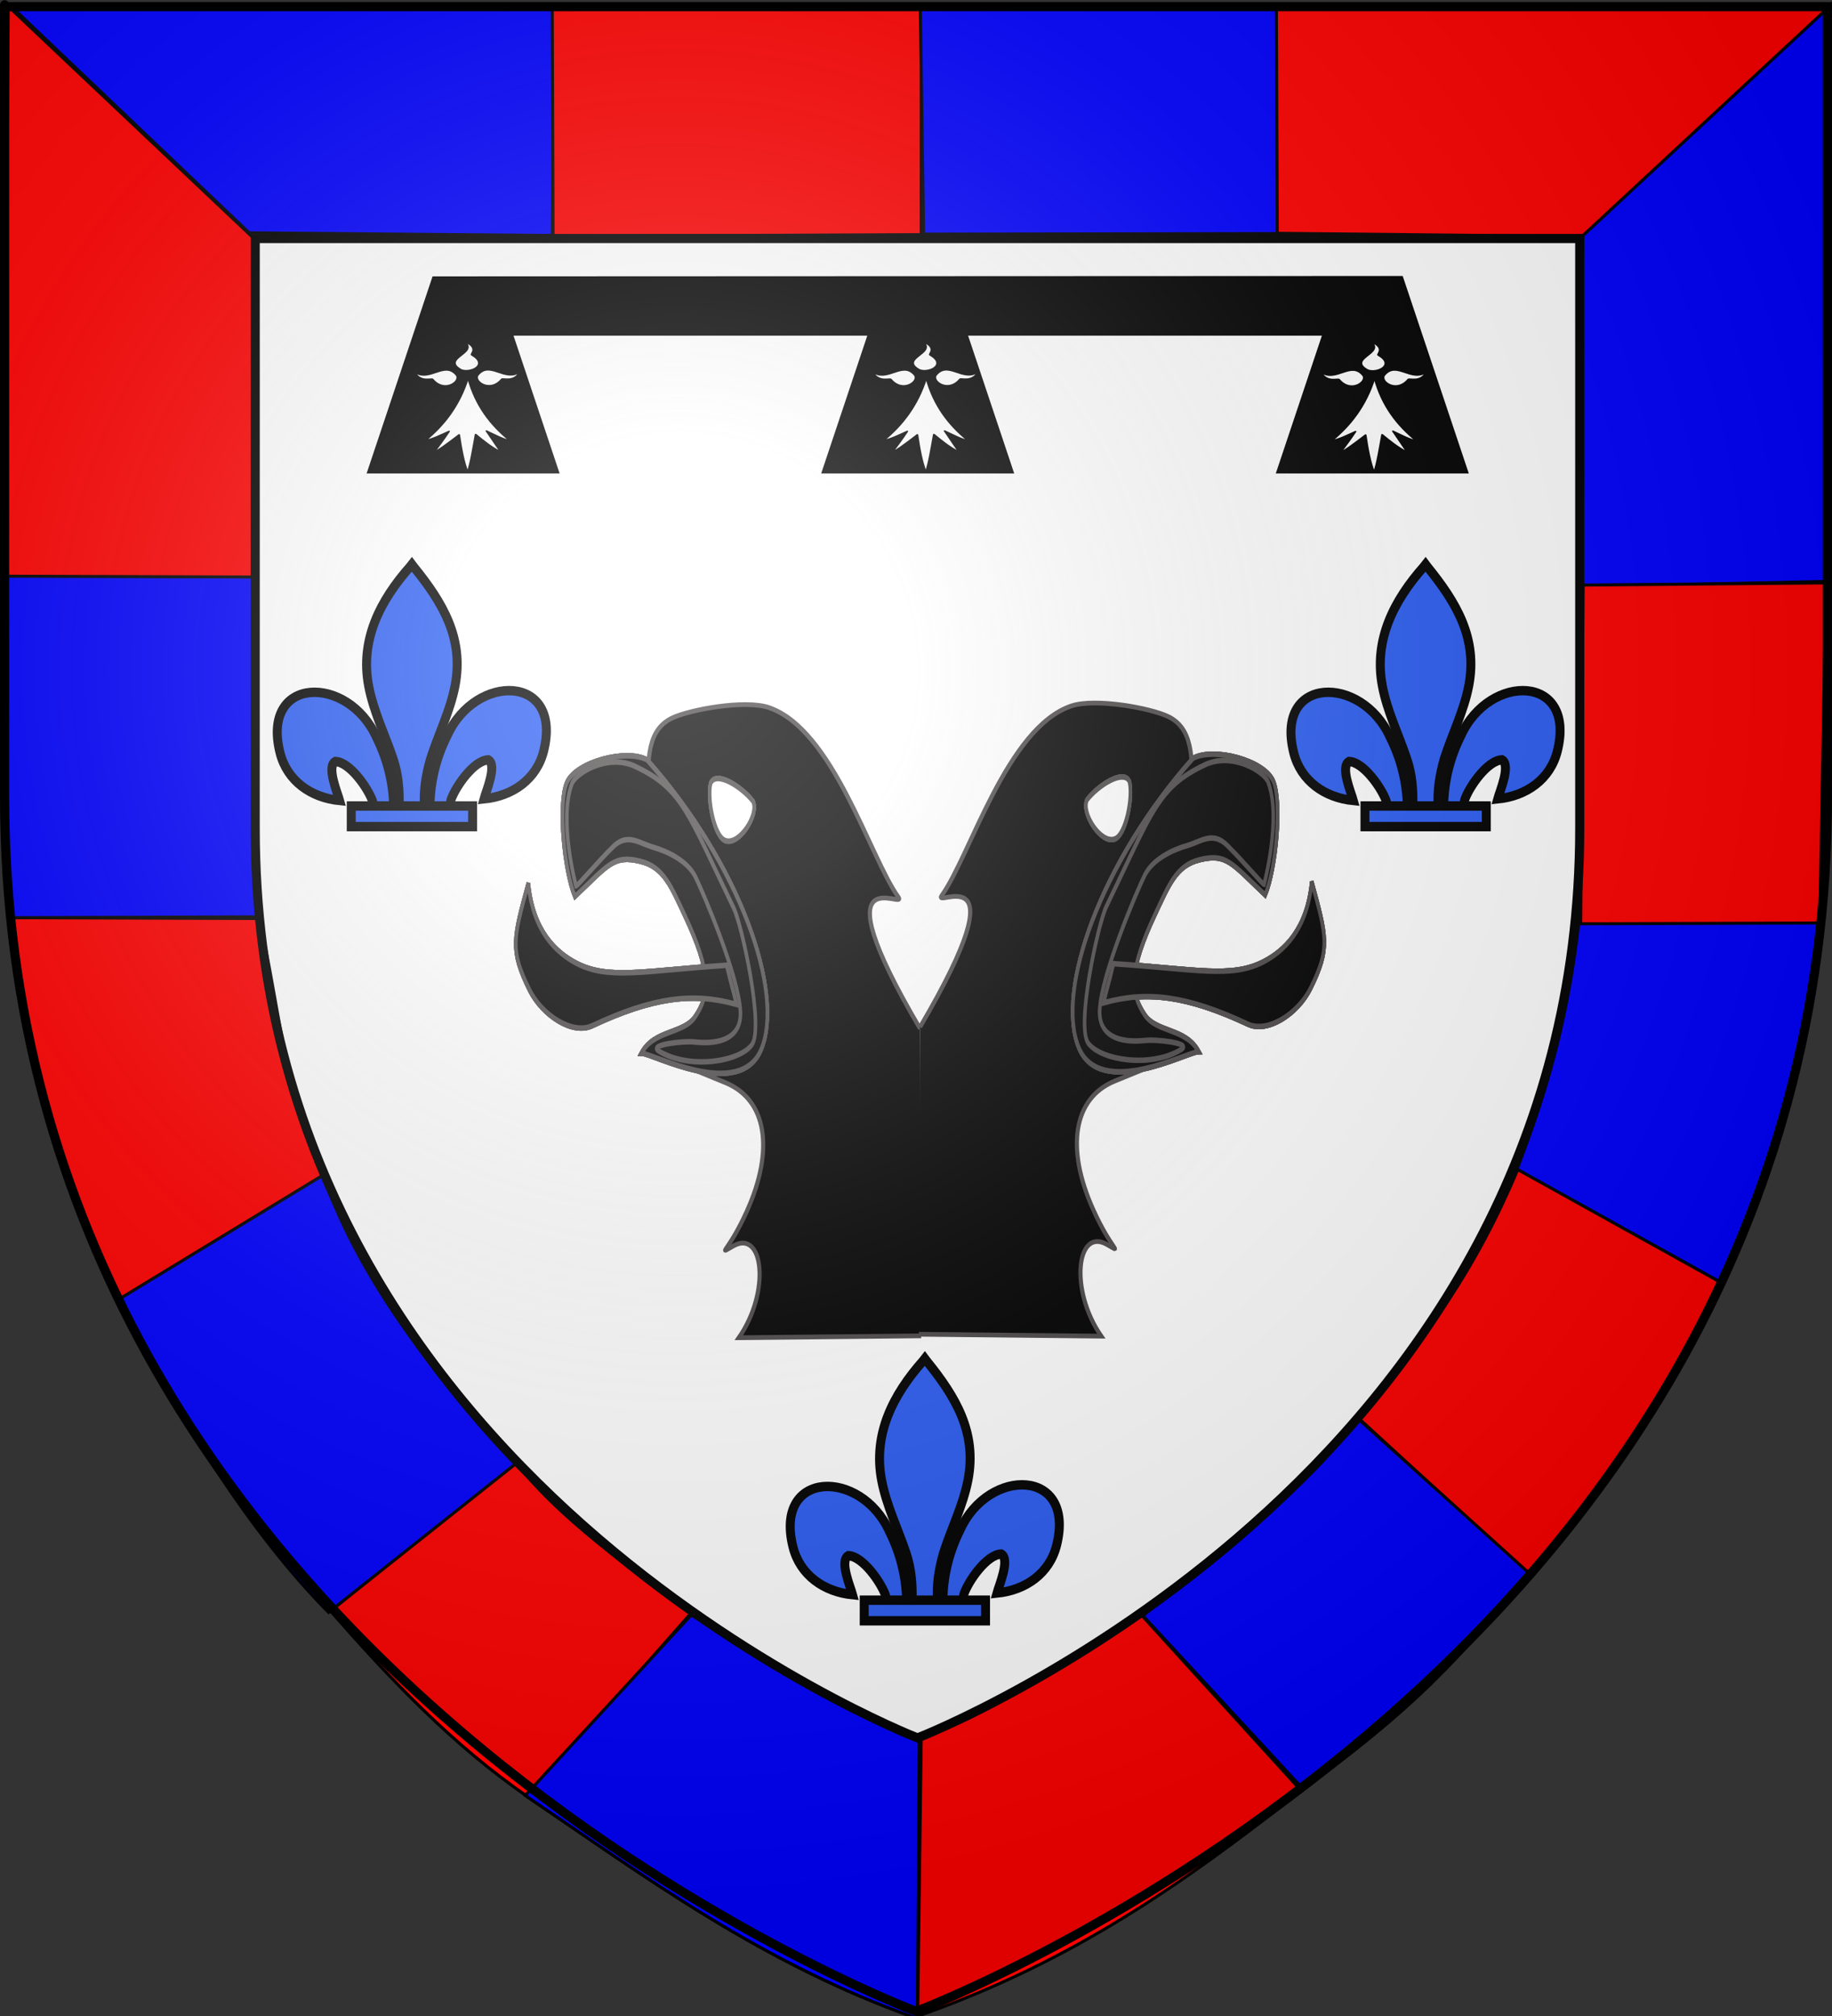 <?xml version="1.0" encoding="UTF-8" standalone="no"?>
<svg
   xmlns:dc="http://purl.org/dc/elements/1.1/"
   xmlns:cc="http://creativecommons.org/ns#"
   xmlns:rdf="http://www.w3.org/1999/02/22-rdf-syntax-ns#"
   xmlns:svg="http://www.w3.org/2000/svg"
   xmlns="http://www.w3.org/2000/svg"
   xmlns:xlink="http://www.w3.org/1999/xlink"
   xmlns:sodipodi="http://sodipodi.sourceforge.net/DTD/sodipodi-0.dtd"
   xmlns:inkscape="http://www.inkscape.org/namespaces/inkscape"
   height="660"
   width="600"
   version="1.0"
   id="svg2"
   sodipodi:version="0.32"
   inkscape:version="0.46"
   sodipodi:docname="prov2.svg"
   sodipodi:docbase="/Users/fabriceantoine/Desktop/Alsace"
   inkscape:export-filename="/Users/fabriceantoine/Desktop/Alsace/Blason_Strasbourg.png"
   inkscape:export-xdpi="72"
   inkscape:export-ydpi="72"
   inkscape:output_extension="org.inkscape.output.svg.inkscape">
  <rect width="100%" height="100%" fill="#333333" stroke="none"/>
  <sodipodi:namedview
     inkscape:window-height="1157"
     inkscape:window-width="1891"
     inkscape:pageshadow="2"
     inkscape:pageopacity="0.0"
     guidetolerance="10.0"
     gridtolerance="10.0"
     objecttolerance="10.0"
     borderopacity="1.0"
     bordercolor="#666666"
     pagecolor="#ffffff"
     id="base"
     showgrid="false"
     height="660px"
     inkscape:zoom="1.2227273"
     inkscape:cx="146.77748"
     inkscape:cy="395.42752"
     inkscape:window-x="300"
     inkscape:window-y="186"
     inkscape:current-layer="layer4"
     showguides="true"
     inkscape:guide-bbox="true">
    <sodipodi:guide
       orientation="1,0"
       position="300.967,75.242"
       id="guide4429" />
    <sodipodi:guide
       orientation="0,1"
       position="283.792,371.301"
       id="guide3664" />
  </sodipodi:namedview>
  <desc
     id="desc4">Flag of Canton of Valais (Wallis)</desc>
  <defs
     id="defs6">
    <linearGradient
       id="linearGradient2893">
      <stop
         style="stop-color:white;stop-opacity:0.314;"
         offset="0"
         id="stop2895" />
      <stop
         id="stop2897"
         offset="0.19"
         style="stop-color:white;stop-opacity:0.251;" />
      <stop
         style="stop-color:#6b6b6b;stop-opacity:0.125;"
         offset="0.6"
         id="stop2901" />
      <stop
         style="stop-color:black;stop-opacity:0.125;"
         offset="1"
         id="stop2899" />
    </linearGradient>
    <radialGradient
       inkscape:collect="always"
       xlink:href="#linearGradient2893"
       id="radialGradient3163"
       gradientUnits="userSpaceOnUse"
       gradientTransform="matrix(1.353,0,0,1.349,-77.629,-85.747)"
       cx="221.445"
       cy="226.331"
       fx="221.445"
       fy="226.331"
       r="300" />
  </defs>
  <g
     inkscape:groupmode="layer"
     id="layer3"
     inkscape:label="Fond écu"
     style="display:inline"
     sodipodi:insensitive="true">
    <path
       id="path2855"
       style="fill:#ffffff;fill-opacity:1;fill-rule:evenodd;stroke:none;stroke-width:1px;stroke-linecap:butt;stroke-linejoin:miter;stroke-opacity:1"
       d="M 300,658.5 C 300,658.5 598.5,546.18 598.5,260.728 C 598.5,-24.723 598.5,2.176 598.5,2.176 L 1.5,2.176 L 1.5,260.728 C 1.5,546.18 300,658.5 300,658.5 z"
       sodipodi:nodetypes="cccccc" />
  </g>
  <g
     inkscape:groupmode="layer"
     id="layer4"
     inkscape:label="Meubles">
    <g
       id="g2836"
       style="opacity:1;display:inline">
      <g
         id="g5810">
        <rect
           id="rect4923"
           style="fill:none;fill-opacity:1;fill-rule:nonzero;stroke:none;stroke-width:7.56;stroke-linecap:round;stroke-linejoin:round;stroke-miterlimit:4;stroke-dasharray:none;stroke-opacity:1"
           y="3.375078e-14"
           x="0"
           height="660"
           width="600" />
      </g>
    </g>
    <g
       transform="translate(-70.898,-53.828)"
       id="g3108"
       inkscape:label="Calque 1">
      <path
         sodipodi:nodetypes="ccccccccccccc"
         d="M 213.43,145.507 L 192.633,207.632 L 252.511,207.632 L 237.414,162.515 L 356.613,162.515 L 341.516,207.632 L 401.395,207.632 L 386.297,162.515 L 505.496,162.515 L 490.399,207.632 L 550.278,207.632 L 529.434,145.377 L 213.43,145.507 z"
         style="fill:#000000;fill-opacity:1;fill-rule:evenodd;stroke:#000000;stroke-width:2.401;stroke-linecap:butt;stroke-linejoin:miter;stroke-miterlimit:4;stroke-dasharray:none;stroke-opacity:1;display:inline"
         id="path3848" />
      <g
         id="g4120"
         transform="matrix(0.997,0,0,0.998,71.408,-335.068)">
        <g
           sodipodi:insensitive="true"
           style="display:inline"
           id="g4122"
           inkscape:label="Bordure componnée de 16 pièces">
          <g
             transform="translate(1.21,390.362)"
             id="g4101">
            <path
               style="fill:#0000ff;fill-rule:evenodd;stroke:#000000;stroke-width:1px;stroke-linecap:butt;stroke-linejoin:miter;stroke-opacity:1;display:inline"
               d="M 180.401,1.482 L 179.686,76.565 L 80.107,75.694 L 1.817,1.288 L 180.401,1.482 z"
               id="path3930"
               sodipodi:nodetypes="ccccc" />
            <path
               style="fill:#0000ff;fill-rule:evenodd;stroke:#000000;stroke-width:1px;stroke-linecap:butt;stroke-linejoin:miter;stroke-opacity:1;display:inline"
               d="M 518.06,76.338 L 599.529,0.911 L 597.801,190.052 L 517.791,191.78 L 518.06,76.338 z"
               id="path3936"
               sodipodi:nodetypes="ccccc" />
            <path
               style="fill:#ff0000;fill-rule:evenodd;stroke:#000000;stroke-width:1px;stroke-linecap:butt;stroke-linejoin:miter;stroke-opacity:1;display:inline"
               d="M 518.333,191.233 L 598.073,190.523 L 596.073,302.356 L 517.528,302.356 L 518.333,191.233 z"
               id="path3938"
               sodipodi:nodetypes="ccccc" />
            <path
               style="fill:#0000ff;fill-rule:evenodd;stroke:#000000;stroke-width:1px;stroke-linecap:butt;stroke-linejoin:miter;stroke-opacity:1;display:inline"
               d="M 516.859,302.356 L 596.073,302.084 C 590.145,343.217 582.281,383.625 563.246,419.843 L 496.57,382.969 C 507.189,355.257 513.483,331.678 516.859,302.356 z"
               id="path3940"
               sodipodi:nodetypes="ccccc" />
            <path
               style="fill:#ff0000;fill-rule:evenodd;stroke:#000000;stroke-width:1px;stroke-linecap:butt;stroke-linejoin:miter;stroke-opacity:1;display:inline"
               d="M 496.84,382.964 L 563.244,419.84 C 549.006,450.089 534.096,477.992 501.047,516.325 L 443.928,463.961 C 466.593,439.293 483.392,415.005 496.84,382.964 z"
               id="path3942"
               sodipodi:nodetypes="ccccc" />
            <path
               style="fill:#ff0000;fill-rule:evenodd;stroke:#000000;stroke-width:1px;stroke-linecap:butt;stroke-linejoin:miter;stroke-opacity:1;display:inline"
               d="M 300.874,1.652 L 300.901,76.293 L 179.958,76.812 L 179.686,1.455 L 300.874,1.652 z"
               id="path3944"
               sodipodi:nodetypes="ccccc" />
            <path
               style="fill:#0000ff;fill-rule:evenodd;stroke:#000000;stroke-width:1px;stroke-linecap:butt;stroke-linejoin:miter;stroke-opacity:1;display:inline"
               d="M 300.599,1.715 L 418.115,1.455 L 418.04,75.954 L 301.673,76.13 L 300.599,1.715 z"
               id="path3932"
               sodipodi:nodetypes="ccccc" />
            <path
               style="fill:#ff0000;fill-rule:evenodd;stroke:#000000;stroke-width:1px;stroke-linecap:butt;stroke-linejoin:miter;stroke-opacity:1;display:inline"
               d="M 417.571,1.728 L 599.969,0.773 L 517.964,76.882 L 417.858,75.853 L 417.571,1.728 z"
               id="path3934"
               sodipodi:nodetypes="ccccc" />
            <path
               style="fill:#0000ff;fill-rule:evenodd;stroke:#000000;stroke-width:1px;stroke-linecap:butt;stroke-linejoin:miter;stroke-opacity:1;display:inline"
               d="M 501.319,516.052 C 479.929,538.534 472.157,552.796 426.375,586.246 L 373.739,529.345 C 398.185,508.423 424.683,491.108 444.501,464.786 L 501.319,516.052 z"
               id="path3946"
               sodipodi:nodetypes="ccccc" />
            <path
               style="fill:#ff0000;fill-rule:evenodd;stroke:#000000;stroke-width:1px;stroke-linecap:butt;stroke-linejoin:miter;stroke-opacity:1;display:inline"
               d="M 373.469,529.348 L 425.749,586.783 C 386.524,617.462 350.678,642.783 299.71,660.703 L 300.901,569.34 C 327.946,560.068 346.515,544.458 373.469,529.348 z"
               id="path3948"
               sodipodi:nodetypes="ccccc" />
            <path
               style="fill:#ff0000;fill-rule:evenodd;stroke:#000000;stroke-width:1px;stroke-linecap:butt;stroke-linejoin:miter;stroke-opacity:1;display:inline"
               d="M 171.939,588.922 C 147.323,572.077 126.594,550.324 106.868,527.773 L 167.485,478.759 C 176.438,490.326 190.942,504.129 225.35,528.415 L 171.939,588.922 z"
               id="path3952"
               sodipodi:nodetypes="ccccc" />
            <path
               style="fill:#0000ff;fill-rule:evenodd;stroke:#000000;stroke-width:1px;stroke-linecap:butt;stroke-linejoin:miter;stroke-opacity:1;display:inline"
               d="M 106.221,528.238 C 79.819,501.537 57.894,465.46 36.509,425.777 L 103.818,383.245 C 114.783,415.87 139.292,449.996 168.334,478.97 L 106.221,528.238 z"
               id="path3954"
               sodipodi:nodetypes="ccccc" />
            <path
               style="fill:#ff0000;fill-rule:evenodd;stroke:#000000;stroke-width:1px;stroke-linecap:butt;stroke-linejoin:miter;stroke-opacity:1;display:inline"
               d="M 36.844,425.819 C 16.071,384.766 5.529,341.409 1.537,300.356 L 83.504,300.628 C 90.325,331.161 91.355,356.349 105.012,384.426 L 36.844,425.819 z"
               id="path3956"
               sodipodi:nodetypes="ccccc" />
            <path
               style="fill:#0000ff;fill-rule:evenodd;stroke:#000000;stroke-width:1px;stroke-linecap:butt;stroke-linejoin:miter;stroke-opacity:1;display:inline"
               d="M -0.134,188.052 L 82.735,188.597 L 82.932,300.084 L 1.658,300.356 C -1.639,262.921 -0.711,225.487 -0.134,188.052 z"
               id="path3959"
               sodipodi:nodetypes="ccccc" />
            <path
               style="fill:#ff0000;fill-rule:evenodd;stroke:#000000;stroke-width:1px;stroke-linecap:butt;stroke-linejoin:miter;stroke-opacity:1;display:inline"
               d="M 0.988,1.374 L 81.918,77.763 L 82.602,188.597 L -0.545,188.325 L 0.988,1.374 z"
               id="path3961"
               sodipodi:nodetypes="ccccc" />
            <path
               style="fill:#0000ff;fill-opacity:1;fill-rule:evenodd;stroke:#000000;stroke-width:1px;stroke-linecap:butt;stroke-linejoin:miter;stroke-opacity:1;display:inline"
               d="M 225.304,529.125 L 170.816,588.304 C 210.041,614.85 248.659,643.566 299.627,661.501 L 300.264,569.34 C 271.731,560.364 252.115,543.068 225.304,529.125 z"
               id="path3964"
               sodipodi:nodetypes="ccccc" />
            <g
               transform="translate(-5.029,-1.748)"
               style="opacity:1;display:inline"
               inkscape:label="bordure"
               id="g4141">
              <g
                 transform="matrix(0.996,0,0,0.998,1.136,1.197)"
                 id="g2315" />
            </g>
          </g>
        </g>
        <g
           style="display:inline"
           sodipodi:insensitive="true"
           inkscape:label="contour"
           id="g4144">
          <g
             transform="translate(1.21,390.362)"
             id="g2294">
            <g
               transform="translate(-5.029,-1.748)"
               style="opacity:1;display:inline"
               inkscape:label="bordure"
               id="g2328">
              <g
                 transform="matrix(0.996,0,0,0.998,1.136,1.197)"
                 id="g2330">
                <path
                   style="fill:none;fill-opacity:1;fill-rule:evenodd;stroke:#000000;stroke-width:3;stroke-linecap:butt;stroke-linejoin:miter;stroke-miterlimit:4;stroke-opacity:1;display:inline"
                   d="M 86.355,78.27 L 523.199,78.27 C 523.199,80.039 523.199,83.476 523.199,93.551 C 523.199,115.43 523.199,164.286 523.199,272.145 C 523.199,485.265 307.963,569.878 304.793,571.113 C 301.763,569.934 86.355,485.336 86.355,272.145 L 86.355,78.27 z"
                   id="path2332" />
              </g>
            </g>
          </g>
        </g>
      </g>
    </g>
    <g
       transform="matrix(0.102,0,0,0.104,434.389,219.977)"
       id="g4413">
      <g
         transform="translate(-38.532,-48.577)"
         style="opacity:1;display:inline"
         id="g4417" />
    </g>
    <g
       id="g4569"
       style="fill:#ffffff;display:inline"
       transform="matrix(0.202,0,0,0.132,373.996,105.818)">
      <g
         id="g4564"
         style="fill:#ffffff;fill-opacity:1">
        <path
           id="path1883"
           style="fill:#ffffff;fill-opacity:1;fill-rule:evenodd;stroke:#000000;stroke-width:3;stroke-linecap:round;stroke-linejoin:round;stroke-miterlimit:4;stroke-dasharray:none;stroke-opacity:1"
           d="M 377.128,135.622 C 363.027,205.733 336.74,255.374 308.184,291.061 C 320.054,287.499 333.399,277.371 346.301,268.511 C 338.411,286.896 330.52,302.956 322.63,319.179 C 327.341,317.431 342.291,301.057 362.595,277.033 C 365.778,310.06 370.082,347.255 376.512,369.649 C 381.631,347.291 385.418,310.285 389.481,276.307 C 401.722,291.501 413.611,306.872 430.173,319.905 L 406.92,267.587 C 418.927,275.985 432.195,287.102 444.927,291.788 C 414.738,254.32 389.317,205.741 377.128,135.622 z" />
        <path
           id="path1887"
           style="fill:#ffffff;fill-opacity:1;fill-rule:evenodd;stroke:#000000;stroke-width:3;stroke-linecap:round;stroke-linejoin:round;stroke-miterlimit:4;stroke-dasharray:none;stroke-opacity:1"
           d="M 319.723,139.698 C 318.427,135.62 300.185,148.673 290.128,121.31 C 314.12,148.894 338.908,92.269 358.962,130.251 C 365.151,145.922 338.04,173.112 319.723,139.698 z" />
        <path
           id="path1893"
           style="fill:#ffffff;fill-opacity:1;fill-rule:evenodd;stroke:#000000;stroke-width:3;stroke-linecap:round;stroke-linejoin:round;stroke-miterlimit:4;stroke-dasharray:none;stroke-opacity:1;display:inline"
           d="M 431.716,139.348 C 433.012,135.27 451.253,148.323 461.311,120.961 C 437.319,148.545 412.53,91.919 392.477,129.902 C 386.288,145.572 413.399,172.762 431.716,139.348 z" />
        <path
           id="path1895"
           style="fill:#ffffff;fill-opacity:1;fill-rule:evenodd;stroke:#000000;stroke-width:3;stroke-linecap:round;stroke-linejoin:round;stroke-miterlimit:4;stroke-dasharray:none;stroke-opacity:1;display:inline"
           d="M 383.382,79.375 C 379.685,77.221 396.403,62.265 371.894,46.481 C 393.58,75.912 332.91,87.752 365.604,115.608 C 379.547,125.066 411.996,104.539 383.382,79.375 z" />
      </g>
    </g>
    <g
       id="g4576"
       style="fill:#ffffff;display:inline"
       transform="matrix(0.202,0,0,0.132,77.119,105.755)">
      <g
         id="g4578"
         style="fill:#ffffff;fill-opacity:1">
        <path
           id="path4580"
           style="fill:#ffffff;fill-opacity:1;fill-rule:evenodd;stroke:#000000;stroke-width:3;stroke-linecap:round;stroke-linejoin:round;stroke-miterlimit:4;stroke-dasharray:none;stroke-opacity:1"
           d="M 377.128,135.622 C 363.027,205.733 336.74,255.374 308.184,291.061 C 320.054,287.499 333.399,277.371 346.301,268.511 C 338.411,286.896 330.52,302.956 322.63,319.179 C 327.341,317.431 342.291,301.057 362.595,277.033 C 365.778,310.06 370.082,347.255 376.512,369.649 C 381.631,347.291 385.418,310.285 389.481,276.307 C 401.722,291.501 413.611,306.872 430.173,319.905 L 406.92,267.587 C 418.927,275.985 432.195,287.102 444.927,291.788 C 414.738,254.32 389.317,205.741 377.128,135.622 z" />
        <path
           id="path4582"
           style="fill:#ffffff;fill-opacity:1;fill-rule:evenodd;stroke:#000000;stroke-width:3;stroke-linecap:round;stroke-linejoin:round;stroke-miterlimit:4;stroke-dasharray:none;stroke-opacity:1"
           d="M 319.723,139.698 C 318.427,135.62 300.185,148.673 290.128,121.31 C 314.12,148.894 338.908,92.269 358.962,130.251 C 365.151,145.922 338.04,173.112 319.723,139.698 z" />
        <path
           id="path4584"
           style="fill:#ffffff;fill-opacity:1;fill-rule:evenodd;stroke:#000000;stroke-width:3;stroke-linecap:round;stroke-linejoin:round;stroke-miterlimit:4;stroke-dasharray:none;stroke-opacity:1;display:inline"
           d="M 431.716,139.348 C 433.012,135.27 451.253,148.323 461.311,120.961 C 437.319,148.545 412.53,91.919 392.477,129.902 C 386.288,145.572 413.399,172.762 431.716,139.348 z" />
        <path
           id="path4586"
           style="fill:#ffffff;fill-opacity:1;fill-rule:evenodd;stroke:#000000;stroke-width:3;stroke-linecap:round;stroke-linejoin:round;stroke-miterlimit:4;stroke-dasharray:none;stroke-opacity:1;display:inline"
           d="M 383.382,79.375 C 379.685,77.221 396.403,62.265 371.894,46.481 C 393.58,75.912 332.91,87.752 365.604,115.608 C 379.547,125.066 411.996,104.539 383.382,79.375 z" />
      </g>
    </g>
    <g
       id="g4588"
       style="fill:#ffffff;display:inline"
       transform="matrix(0.202,0,0,0.132,227.19,105.755)">
      <g
         id="g4590"
         style="fill:#ffffff;fill-opacity:1">
        <path
           id="path4592"
           style="fill:#ffffff;fill-opacity:1;fill-rule:evenodd;stroke:#000000;stroke-width:3;stroke-linecap:round;stroke-linejoin:round;stroke-miterlimit:4;stroke-dasharray:none;stroke-opacity:1"
           d="M 377.128,135.622 C 363.027,205.733 336.74,255.374 308.184,291.061 C 320.054,287.499 333.399,277.371 346.301,268.511 C 338.411,286.896 330.52,302.956 322.63,319.179 C 327.341,317.431 342.291,301.057 362.595,277.033 C 365.778,310.06 370.082,347.255 376.512,369.649 C 381.631,347.291 385.418,310.285 389.481,276.307 C 401.722,291.501 413.611,306.872 430.173,319.905 L 406.92,267.587 C 418.927,275.985 432.195,287.102 444.927,291.788 C 414.738,254.32 389.317,205.741 377.128,135.622 z" />
        <path
           id="path4594"
           style="fill:#ffffff;fill-opacity:1;fill-rule:evenodd;stroke:#000000;stroke-width:3;stroke-linecap:round;stroke-linejoin:round;stroke-miterlimit:4;stroke-dasharray:none;stroke-opacity:1"
           d="M 319.723,139.698 C 318.427,135.62 300.185,148.673 290.128,121.31 C 314.12,148.894 338.908,92.269 358.962,130.251 C 365.151,145.922 338.04,173.112 319.723,139.698 z" />
        <path
           id="path4596"
           style="fill:#ffffff;fill-opacity:1;fill-rule:evenodd;stroke:#000000;stroke-width:3;stroke-linecap:round;stroke-linejoin:round;stroke-miterlimit:4;stroke-dasharray:none;stroke-opacity:1;display:inline"
           d="M 431.716,139.348 C 433.012,135.27 451.253,148.323 461.311,120.961 C 437.319,148.545 412.53,91.919 392.477,129.902 C 386.288,145.572 413.399,172.762 431.716,139.348 z" />
        <path
           id="path4598"
           style="fill:#ffffff;fill-opacity:1;fill-rule:evenodd;stroke:#000000;stroke-width:3;stroke-linecap:round;stroke-linejoin:round;stroke-miterlimit:4;stroke-dasharray:none;stroke-opacity:1;display:inline"
           d="M 383.382,79.375 C 379.685,77.221 396.403,62.265 371.894,46.481 C 393.58,75.912 332.91,87.752 365.604,115.608 C 379.547,125.066 411.996,104.539 383.382,79.375 z" />
      </g>
    </g>
    <g
       transform="matrix(0.125,0,0,0.131,257.937,443.855)"
       id="g3666"
       style="fill:#2b5df2;fill-opacity:1;stroke:#000000;stroke-width:23.476;stroke-miterlimit:4;stroke-dasharray:none;stroke-opacity:1">
      <path
         d="M 407.029,608.699 C 408.454,546.743 423.78,489.16 452.319,434.591 C 527.033,277.405 755.239,281.159 704.934,473.402 C 686.397,544.241 623.425,585.876 548.615,593.017 C 554.015,574.352 583.715,508.365 559.74,495.455 C 521.401,496.904 473.795,563.161 462.347,594.756 C 460.694,599.292 461.156,604.534 459.311,608.996"
         style="opacity:1;fill:#2b5df2;fill-opacity:1;fill-rule:evenodd;stroke:#000000;stroke-width:23.476;stroke-linecap:butt;stroke-linejoin:miter;stroke-miterlimit:4;stroke-dasharray:none;stroke-opacity:1;display:inline"
         id="path3668"
         sodipodi:nodetypes="ccscscc" />
      <g
         transform="translate(-38.532,-48.577)"
         style="opacity:1;fill:#2b5df2;fill-opacity:1;stroke:#000000;stroke-width:23.476;stroke-miterlimit:4;stroke-dasharray:none;stroke-opacity:1;display:inline"
         id="g3670">
        <g
           transform="translate(0,4)"
           style="fill:#2b5df2;fill-opacity:1;stroke:#000000;stroke-width:23.476;stroke-miterlimit:4;stroke-dasharray:none;stroke-opacity:1"
           id="g3672">
          <path
             d="M 350.523,657.372 C 349.098,595.416 333.772,537.833 305.233,483.264 C 230.519,326.078 2.313,329.832 52.618,522.075 C 71.155,592.914 134.127,634.549 208.937,641.69 C 203.537,623.025 173.837,557.038 197.813,544.128 C 236.151,545.577 283.757,611.833 295.205,643.429 C 296.858,647.965 296.396,653.207 298.241,657.669"
             style="fill:#2b5df2;fill-opacity:1;fill-rule:evenodd;stroke:#000000;stroke-width:23.476;stroke-linecap:butt;stroke-linejoin:miter;stroke-miterlimit:4;stroke-dasharray:none;stroke-opacity:1"
             id="path3674"
             sodipodi:nodetypes="ccscscc" />
          <path
             d="M 393.626,57.12 C 314.912,141.97 262.061,240.082 284.845,355.151 C 297.414,418.635 327.886,477.431 349.376,538.589 C 362.812,576.959 366.248,617.041 364.657,657.37 L 431.438,657.37 C 428.242,616.744 435.245,577.372 446.72,538.589 C 467.194,477.051 498.345,418.683 511.251,355.151 C 535.379,236.372 478.744,146.792 402.813,57.495 L 398.173,51.577 L 393.626,57.12 z"
             style="fill:#2b5df2;fill-opacity:1;fill-rule:nonzero;stroke:#000000;stroke-width:23.476;stroke-linecap:butt;stroke-linejoin:miter;stroke-miterlimit:4;stroke-dasharray:none;stroke-opacity:1"
             id="path3676"
             sodipodi:nodetypes="csccccsccc" />
          <rect
             width="317.888"
             height="51.503"
             x="239.352"
             y="655.379"
             style="fill:#2b5df2;fill-opacity:1;stroke:#000000;stroke-width:23.476;stroke-miterlimit:4;stroke-dasharray:none;stroke-opacity:1"
             id="rect3678" />
        </g>
      </g>
    </g>
    <use
       x="0"
       y="0"
       xlink:href="#g3666"
       id="use3350"
       width="600"
       height="660"
       transform="translate(164,-260)" />
    <use
       x="0"
       y="0"
       xlink:href="#use3350"
       id="use3352"
       width="600"
       height="660"
       transform="translate(-332,0)" />
    <g
       id="g3467"
       style="stroke:#4c4849;stroke-width:3;stroke-miterlimit:4;stroke-dasharray:none;stroke-opacity:1"
       transform="matrix(0.454,0,0,0.516,127.305,150.271)">
      <path
         sodipodi:nodetypes="ccsscccsssssssc"
         style="fill:#000000;stroke:#4c4849;stroke-width:3;stroke-miterlimit:4;stroke-dasharray:none;stroke-opacity:1"
         id="path4600"
         d="M 384.13,556.304 L 252.602,557.502 C 275.664,528.112 270.281,488.696 248.806,499.198 C 236.262,505.331 244.978,503.285 258.211,477.547 C 278.531,438.028 272.6,406.38 242.869,395.676 L 218.718,386.981 L 240.501,378.275 C 252.481,373.487 269.97,365.856 269.97,358.995 C 269.97,341.323 249.385,304.711 232.962,279.494 C 224.619,266.683 220.07,234.502 197.338,237 C 166.078,240.436 190.825,247.03 188.123,217.233 C 185.506,188.373 187.641,171.64 204.062,164.507 C 216.55,159.083 256.876,152.503 274.27,157.715 C 320.759,171.646 347.083,252.639 367.615,277.899 C 375.069,287.069 307.801,248.438 383.301,361.377" />
      <g
         id="g2389"
         transform="matrix(2.231,0,0,3.017,-1560.389,-31.082)"
         style="stroke:#4c4849;stroke-width:1.156;stroke-miterlimit:4;stroke-dasharray:none;stroke-opacity:1">
        <path
           style="fill:#ffffff;fill-opacity:1;stroke:#4c4849;stroke-width:1.156;stroke-miterlimit:4;stroke-dasharray:none;stroke-opacity:1"
           id="path4420"
           d="M 803.484,78.536 C 802.313,81.908 804.748,89.777 808.3,90.547 C 812.658,91.64 819.24,85.089 817.208,82.286 C 813.475,79.163 805.11,75.738 803.484,78.536 z" />
        <path
           style="fill:#000000;fill-opacity:1;stroke:#4c4849;stroke-width:1.156;stroke-miterlimit:4;stroke-dasharray:none;stroke-opacity:1"
           id="path8290"
           d="M 781.113,135.257 C 785.277,130.297 794.666,131.292 798.504,127.589 C 803.265,122.994 803.808,118.249 795.071,106.195 C 790.702,100.168 788.32,96.096 780.794,94.899 C 772.082,93.514 770.506,95.623 759.62,102.315 C 756.062,96.793 754.085,82.705 756.996,78.356 C 759.888,74.034 776.274,71.206 782.935,73.571 C 812.901,95.474 827.446,122.436 819.888,134.405 C 812.978,145.348 784.62,135.257 781.113,135.257 z" />
        <path
           style="fill:#000000;fill-opacity:1;stroke:#4c4849;stroke-width:1.156;stroke-miterlimit:4;stroke-dasharray:none;stroke-opacity:1"
           id="path8294"
           d="M 811.819,124.988 C 797.693,122.409 784.711,123.533 765.173,129.489 C 758.887,131.406 749.025,127.339 744.889,121.879 C 738.484,113.424 739.72,111.154 744.553,99.52 C 746.047,109.582 753.479,114.088 760.141,116.356 C 770.472,119.85 781.727,117.936 808.689,116.764 C 810.559,121.898 811.024,122.344 811.819,124.988 z" />
        <path
           style="fill:#ffffff;fill-opacity:1;stroke:#4c4849;stroke-width:1.156;stroke-miterlimit:4;stroke-dasharray:none;stroke-opacity:1"
           id="path2372"
           d="M 803.484,78.536 C 802.313,81.908 804.748,89.777 808.3,90.547 C 812.658,91.64 819.24,85.089 817.208,82.286 C 813.475,79.163 805.11,75.738 803.484,78.536 z" />
        <path
           style="fill:#000000;fill-opacity:1;stroke:#4c4849;stroke-width:1.156;stroke-miterlimit:4;stroke-dasharray:none;stroke-opacity:1"
           id="path2374"
           d="M 781.113,135.257 C 785.277,130.297 794.666,131.292 798.504,127.589 C 803.265,122.994 803.808,118.249 795.071,106.195 C 790.702,100.168 788.32,96.096 780.794,94.899 C 772.082,93.514 770.506,95.623 759.62,102.315 C 756.062,96.793 754.085,82.705 756.996,78.356 C 759.888,74.034 776.274,71.206 782.935,73.571 C 812.901,95.474 827.446,122.436 819.888,134.405 C 812.978,145.348 784.62,135.257 781.113,135.257 z" />
        <path
           style="fill:#000000;fill-opacity:1;stroke:#4c4849;stroke-width:1.156;stroke-miterlimit:4;stroke-dasharray:none;stroke-opacity:1"
           id="path2376"
           d="M 811.819,124.988 C 797.693,122.409 784.711,123.533 765.173,129.489 C 758.887,131.406 749.025,127.339 744.889,121.879 C 738.484,113.424 739.72,111.154 744.553,99.52 C 746.047,109.582 753.479,114.088 760.141,116.356 C 770.472,119.85 781.727,117.936 808.689,116.764 C 810.559,121.898 811.024,122.344 811.819,124.988 z" />
        <path
           style="fill:#e20909;fill-opacity:1;fill-rule:evenodd;stroke:#4c4849;stroke-width:1.156;stroke-linecap:butt;stroke-linejoin:miter;stroke-miterlimit:4;stroke-dasharray:none;stroke-opacity:1"
           id="path5491"
           d="M 759.99,100.099 C 759.99,100.099 754.25,86.228 758.661,78.583 C 759.959,76.332 770.223,72.199 779.117,74.942 C 794.376,79.648 796.128,84.809 810.986,104.753 C 813.619,108.288 820.891,129.946 816.8,133.515 C 812.709,137.084 796.559,138.763 786.654,134.775 C 783.265,133.41 795.052,132.675 798.066,132.885 C 801.081,133.095 813.57,133.935 813.14,126.587 C 812.709,119.239 801.133,101.481 798.549,98.122 C 795.965,94.763 789.453,92.787 784.931,91.947 C 780.409,91.107 776.646,88.861 771.974,91.839 C 767.098,94.947 760.42,100.099 759.99,100.099 z" />
      </g>
      <g
         id="g2409"
         transform="matrix(2.231,0,0,3.017,-1560.389,-31.082)"
         style="stroke:#4c4849;stroke-width:1.156;stroke-miterlimit:4;stroke-dasharray:none;stroke-opacity:1">
        <path
           style="fill:#ffffff;fill-opacity:1;stroke:#4c4849;stroke-width:1.156;stroke-miterlimit:4;stroke-dasharray:none;stroke-opacity:1"
           id="path2411"
           d="M 803.484,78.536 C 802.313,81.908 804.748,89.777 808.3,90.547 C 812.658,91.64 819.24,85.089 817.208,82.286 C 813.475,79.163 805.11,75.738 803.484,78.536 z" />
        <path
           style="fill:#000000;fill-opacity:1;stroke:#4c4849;stroke-width:1.156;stroke-miterlimit:4;stroke-dasharray:none;stroke-opacity:1"
           id="path2413"
           d="M 781.113,135.257 C 785.277,130.297 794.666,131.292 798.504,127.589 C 803.265,122.994 803.808,118.249 795.071,106.195 C 790.702,100.168 788.32,96.096 780.794,94.899 C 772.082,93.514 770.506,95.623 759.62,102.315 C 756.062,96.793 754.085,82.705 756.996,78.356 C 759.888,74.034 776.274,71.206 782.935,73.571 C 812.901,95.474 827.446,122.436 819.888,134.405 C 812.978,145.348 784.62,135.257 781.113,135.257 z" />
        <path
           style="fill:#000000;fill-opacity:1;stroke:#4c4849;stroke-width:1.156;stroke-miterlimit:4;stroke-dasharray:none;stroke-opacity:1"
           id="path2415"
           d="M 811.819,124.988 C 797.693,122.409 784.711,123.533 765.173,129.489 C 758.887,131.406 749.025,127.339 744.889,121.879 C 738.484,113.424 739.72,111.154 744.553,99.52 C 746.047,109.582 753.479,114.088 760.141,116.356 C 770.472,119.85 781.727,117.936 808.689,116.764 C 810.559,121.898 811.024,122.344 811.819,124.988 z" />
        <path
           style="fill:#ffffff;fill-opacity:1;stroke:#4c4849;stroke-width:1.156;stroke-miterlimit:4;stroke-dasharray:none;stroke-opacity:1"
           id="path2417"
           d="M 803.484,78.536 C 802.313,81.908 804.748,89.777 808.3,90.547 C 812.658,91.64 819.24,85.089 817.208,82.286 C 813.475,79.163 805.11,75.738 803.484,78.536 z" />
        <path
           style="fill:#000000;fill-opacity:1;stroke:#4c4849;stroke-width:1.156;stroke-miterlimit:4;stroke-dasharray:none;stroke-opacity:1"
           id="path2419"
           d="M 781.113,135.257 C 785.277,130.297 794.666,131.292 798.504,127.589 C 803.265,122.994 803.808,118.249 795.071,106.195 C 790.702,100.168 788.32,96.096 780.794,94.899 C 772.082,93.514 770.506,95.623 759.62,102.315 C 756.062,96.793 754.085,82.705 756.996,78.356 C 759.888,74.034 776.274,71.206 782.935,73.571 C 812.901,95.474 827.446,122.436 819.888,134.405 C 812.978,145.348 784.62,135.257 781.113,135.257 z" />
        <path
           style="fill:#000000;fill-opacity:1;stroke:#4c4849;stroke-width:1.156;stroke-miterlimit:4;stroke-dasharray:none;stroke-opacity:1"
           id="path2421"
           d="M 811.819,124.988 C 797.693,122.409 784.711,123.533 765.173,129.489 C 758.887,131.406 749.025,127.339 744.889,121.879 C 738.484,113.424 739.72,111.154 744.553,99.52 C 746.047,109.582 753.479,114.088 760.141,116.356 C 770.472,119.85 781.727,117.936 808.689,116.764 C 810.559,121.898 811.024,122.344 811.819,124.988 z" />
        <path
           style="fill:#000000;fill-opacity:1;fill-rule:evenodd;stroke:#4c4849;stroke-width:1.156;stroke-linecap:butt;stroke-linejoin:miter;stroke-miterlimit:4;stroke-dasharray:none;stroke-opacity:1"
           id="path2423"
           d="M 759.99,100.099 C 759.99,100.099 754.25,86.228 758.661,78.583 C 759.959,76.332 770.223,72.199 779.117,74.942 C 794.376,79.648 796.128,84.809 810.986,104.753 C 813.619,108.288 820.891,129.946 816.8,133.515 C 812.709,137.084 796.559,138.763 786.654,134.775 C 783.265,133.41 795.052,132.675 798.066,132.885 C 801.081,133.095 813.57,133.935 813.14,126.587 C 812.709,119.239 801.133,101.481 798.549,98.122 C 795.965,94.763 789.453,92.787 784.931,91.947 C 784.066,91.786 783.229,91.574 782.407,91.357 C 778.936,90.439 775.752,89.431 771.974,91.839 C 767.098,94.947 760.42,100.099 759.99,100.099 z" />
      </g>
      <path
         sodipodi:nodetypes="ccsscccsssssssc"
         style="fill:#000000;stroke:#4c4849;stroke-width:3;stroke-miterlimit:4;stroke-dasharray:none;stroke-opacity:1"
         id="path3293"
         d="M 382.469,555.306 L 513.998,556.504 C 490.936,527.114 496.319,487.698 517.794,498.2 C 530.338,504.333 521.622,502.287 508.389,476.549 C 488.069,437.03 494,405.382 523.73,394.678 L 547.882,385.983 L 526.099,377.277 C 514.119,372.489 496.629,364.858 496.629,357.997 C 496.629,340.325 517.215,303.713 533.638,278.496 C 541.981,265.685 546.53,233.504 569.261,236.002 C 600.521,239.438 575.775,246.032 578.477,216.235 C 581.094,187.375 578.959,170.642 562.538,163.509 C 550.049,158.085 509.723,151.505 492.33,156.717 C 445.841,170.648 419.517,251.641 398.985,276.901 C 391.531,286.071 458.798,247.44 383.299,360.379" />
      <g
         id="g3295"
         transform="matrix(-2.231,0,0,3.017,2326.989,-32.08)"
         style="stroke:#4c4849;stroke-width:1.156;stroke-miterlimit:4;stroke-dasharray:none;stroke-opacity:1">
        <path
           style="fill:#ffffff;fill-opacity:1;stroke:#4c4849;stroke-width:1.156;stroke-miterlimit:4;stroke-dasharray:none;stroke-opacity:1"
           id="path3297"
           d="M 803.484,78.536 C 802.313,81.908 804.748,89.777 808.3,90.547 C 812.658,91.64 819.24,85.089 817.208,82.286 C 813.475,79.163 805.11,75.738 803.484,78.536 z" />
        <path
           style="fill:#000000;fill-opacity:1;stroke:#4c4849;stroke-width:1.156;stroke-miterlimit:4;stroke-dasharray:none;stroke-opacity:1"
           id="path3299"
           d="M 781.113,135.257 C 785.277,130.297 794.666,131.292 798.504,127.589 C 803.265,122.994 803.808,118.249 795.071,106.195 C 790.702,100.168 788.32,96.096 780.794,94.899 C 772.082,93.514 770.506,95.623 759.62,102.315 C 756.062,96.793 754.085,82.705 756.996,78.356 C 759.888,74.034 776.274,71.206 782.935,73.571 C 812.901,95.474 827.446,122.436 819.888,134.405 C 812.978,145.348 784.62,135.257 781.113,135.257 z" />
        <path
           style="fill:#000000;fill-opacity:1;stroke:#4c4849;stroke-width:1.156;stroke-miterlimit:4;stroke-dasharray:none;stroke-opacity:1"
           id="path3301"
           d="M 811.819,124.988 C 797.693,122.409 784.711,123.533 765.173,129.489 C 758.887,131.406 749.025,127.339 744.889,121.879 C 738.484,113.424 739.72,111.154 744.553,99.52 C 746.047,109.582 753.479,114.088 760.141,116.356 C 770.472,119.85 781.727,117.936 808.689,116.764 C 810.559,121.898 811.024,122.344 811.819,124.988 z" />
        <path
           style="fill:#ffffff;fill-opacity:1;stroke:#4c4849;stroke-width:1.156;stroke-miterlimit:4;stroke-dasharray:none;stroke-opacity:1"
           id="path3303"
           d="M 803.484,78.536 C 802.313,81.908 804.748,89.777 808.3,90.547 C 812.658,91.64 819.24,85.089 817.208,82.286 C 813.475,79.163 805.11,75.738 803.484,78.536 z" />
        <path
           style="fill:#000000;fill-opacity:1;stroke:#4c4849;stroke-width:1.156;stroke-miterlimit:4;stroke-dasharray:none;stroke-opacity:1"
           id="path3305"
           d="M 781.113,135.257 C 785.277,130.297 794.666,131.292 798.504,127.589 C 803.265,122.994 803.808,118.249 795.071,106.195 C 790.702,100.168 788.32,96.096 780.794,94.899 C 772.082,93.514 770.506,95.623 759.62,102.315 C 756.062,96.793 754.085,82.705 756.996,78.356 C 759.888,74.034 776.274,71.206 782.935,73.571 C 812.901,95.474 827.446,122.436 819.888,134.405 C 812.978,145.348 784.62,135.257 781.113,135.257 z" />
        <path
           style="fill:#000000;fill-opacity:1;stroke:#4c4849;stroke-width:1.156;stroke-miterlimit:4;stroke-dasharray:none;stroke-opacity:1"
           id="path3307"
           d="M 811.819,124.988 C 797.693,122.409 784.711,123.533 765.173,129.489 C 758.887,131.406 749.025,127.339 744.889,121.879 C 738.484,113.424 739.72,111.154 744.553,99.52 C 746.047,109.582 753.479,114.088 760.141,116.356 C 770.472,119.85 781.727,117.936 808.689,116.764 C 810.559,121.898 811.024,122.344 811.819,124.988 z" />
        <path
           style="fill:#e20909;fill-opacity:1;fill-rule:evenodd;stroke:#4c4849;stroke-width:1.156;stroke-linecap:butt;stroke-linejoin:miter;stroke-miterlimit:4;stroke-dasharray:none;stroke-opacity:1"
           id="path3309"
           d="M 759.99,100.099 C 759.99,100.099 754.25,86.228 758.661,78.583 C 759.959,76.332 770.223,72.199 779.117,74.942 C 794.376,79.648 796.128,84.809 810.986,104.753 C 813.619,108.288 820.891,129.946 816.8,133.515 C 812.709,137.084 796.559,138.763 786.654,134.775 C 783.265,133.41 795.052,132.675 798.066,132.885 C 801.081,133.095 813.57,133.935 813.14,126.587 C 812.709,119.239 801.133,101.481 798.549,98.122 C 795.965,94.763 789.453,92.787 784.931,91.947 C 780.409,91.107 776.646,88.861 771.974,91.839 C 767.098,94.947 760.42,100.099 759.99,100.099 z" />
      </g>
      <g
         id="g3311"
         transform="matrix(-2.231,0,0,3.017,2326.989,-32.08)"
         style="stroke:#4c4849;stroke-width:1.156;stroke-miterlimit:4;stroke-dasharray:none;stroke-opacity:1">
        <path
           style="fill:#ffffff;fill-opacity:1;stroke:#4c4849;stroke-width:1.156;stroke-miterlimit:4;stroke-dasharray:none;stroke-opacity:1"
           id="path3313"
           d="M 803.484,78.536 C 802.313,81.908 804.748,89.777 808.3,90.547 C 812.658,91.64 819.24,85.089 817.208,82.286 C 813.475,79.163 805.11,75.738 803.484,78.536 z" />
        <path
           style="fill:#000000;fill-opacity:1;stroke:#4c4849;stroke-width:1.156;stroke-miterlimit:4;stroke-dasharray:none;stroke-opacity:1"
           id="path3315"
           d="M 781.113,135.257 C 785.277,130.297 794.666,131.292 798.504,127.589 C 803.265,122.994 803.808,118.249 795.071,106.195 C 790.702,100.168 788.32,96.096 780.794,94.899 C 772.082,93.514 770.506,95.623 759.62,102.315 C 756.062,96.793 754.085,82.705 756.996,78.356 C 759.888,74.034 776.274,71.206 782.935,73.571 C 812.901,95.474 827.446,122.436 819.888,134.405 C 812.978,145.348 784.62,135.257 781.113,135.257 z" />
        <path
           style="fill:#000000;fill-opacity:1;stroke:#4c4849;stroke-width:1.156;stroke-miterlimit:4;stroke-dasharray:none;stroke-opacity:1"
           id="path3317"
           d="M 811.819,124.988 C 797.693,122.409 784.711,123.533 765.173,129.489 C 758.887,131.406 749.025,127.339 744.889,121.879 C 738.484,113.424 739.72,111.154 744.553,99.52 C 746.047,109.582 753.479,114.088 760.141,116.356 C 770.472,119.85 781.727,117.936 808.689,116.764 C 810.559,121.898 811.024,122.344 811.819,124.988 z" />
        <path
           style="fill:#ffffff;fill-opacity:1;stroke:#4c4849;stroke-width:1.156;stroke-miterlimit:4;stroke-dasharray:none;stroke-opacity:1"
           id="path3319"
           d="M 803.484,78.536 C 802.313,81.908 804.748,89.777 808.3,90.547 C 812.658,91.64 819.24,85.089 817.208,82.286 C 813.475,79.163 805.11,75.738 803.484,78.536 z" />
        <path
           style="fill:#000000;fill-opacity:1;stroke:#4c4849;stroke-width:1.156;stroke-miterlimit:4;stroke-dasharray:none;stroke-opacity:1"
           id="path3321"
           d="M 781.113,135.257 C 785.277,130.297 794.666,131.292 798.504,127.589 C 803.265,122.994 803.808,118.249 795.071,106.195 C 790.702,100.168 788.32,96.096 780.794,94.899 C 772.082,93.514 770.506,95.623 759.62,102.315 C 756.062,96.793 754.085,82.705 756.996,78.356 C 759.888,74.034 776.274,71.206 782.935,73.571 C 812.901,95.474 827.446,122.436 819.888,134.405 C 812.978,145.348 784.62,135.257 781.113,135.257 z" />
        <path
           style="fill:#000000;fill-opacity:1;stroke:#4c4849;stroke-width:1.156;stroke-miterlimit:4;stroke-dasharray:none;stroke-opacity:1"
           id="path3323"
           d="M 811.819,124.988 C 797.693,122.409 784.711,123.533 765.173,129.489 C 758.887,131.406 749.025,127.339 744.889,121.879 C 738.484,113.424 739.72,111.154 744.553,99.52 C 746.047,109.582 753.479,114.088 760.141,116.356 C 770.472,119.85 781.727,117.936 808.689,116.764 C 810.559,121.898 811.024,122.344 811.819,124.988 z" />
        <path
           style="fill:#000000;fill-opacity:1;fill-rule:evenodd;stroke:#4c4849;stroke-width:1.156;stroke-linecap:butt;stroke-linejoin:miter;stroke-miterlimit:4;stroke-dasharray:none;stroke-opacity:1"
           id="path3325"
           d="M 759.99,100.099 C 759.99,100.099 754.25,86.228 758.661,78.583 C 759.959,76.332 770.223,72.199 779.117,74.942 C 794.376,79.648 796.128,84.809 810.986,104.753 C 813.619,108.288 820.891,129.946 816.8,133.515 C 812.709,137.084 796.559,138.763 786.654,134.775 C 783.265,133.41 795.052,132.675 798.066,132.885 C 801.081,133.095 813.57,133.935 813.14,126.587 C 812.709,119.239 801.133,101.481 798.549,98.122 C 795.965,94.763 789.453,92.787 784.931,91.947 C 784.066,91.786 783.229,91.574 782.407,91.357 C 778.936,90.439 775.752,89.431 771.974,91.839 C 767.098,94.947 760.42,100.099 759.99,100.099 z" />
      </g>
    </g>
  </g>
  <g
     inkscape:groupmode="layer"
     id="layer2"
     inkscape:label="Reflet final"
     sodipodi:insensitive="true">
    <path
       sodipodi:nodetypes="cccccc"
       d="M 300,658.5 C 300,658.5 598.5,546.18 598.5,260.728 C 598.5,-24.723 598.5,2.176 598.5,2.176 L 1.5,2.176 L 1.5,260.728 C 1.5,546.18 300,658.5 300,658.5 z"
       style="opacity:1;fill:url(#radialGradient3163);fill-opacity:1;fill-rule:evenodd;stroke:none;stroke-width:1px;stroke-linecap:butt;stroke-linejoin:miter;stroke-opacity:1"
       id="path2875"
       inkscape:export-xdpi="144"
       inkscape:export-ydpi="144" />
  </g>
  <g
     inkscape:groupmode="layer"
     id="layer1"
     inkscape:label="Contour final"
     sodipodi:insensitive="true">
    <path
       sodipodi:nodetypes="cccccc"
       d="M 300,658.5 C 300,658.5 1.5,546.18 1.5,260.728 C 1.5,-24.723 1.5,2.176 1.5,2.176 L 598.5,2.176 L 598.5,260.728 C 598.5,546.18 300,658.5 300,658.5 z "
       style="opacity:1;fill:none;fill-opacity:1;fill-rule:evenodd;stroke:#000000;stroke-width:3;stroke-linecap:butt;stroke-linejoin:miter;stroke-miterlimit:4;stroke-dasharray:none;stroke-opacity:1"
       id="path1411"
       inkscape:export-xdpi="144"
       inkscape:export-ydpi="144" />
  </g>
</svg>
